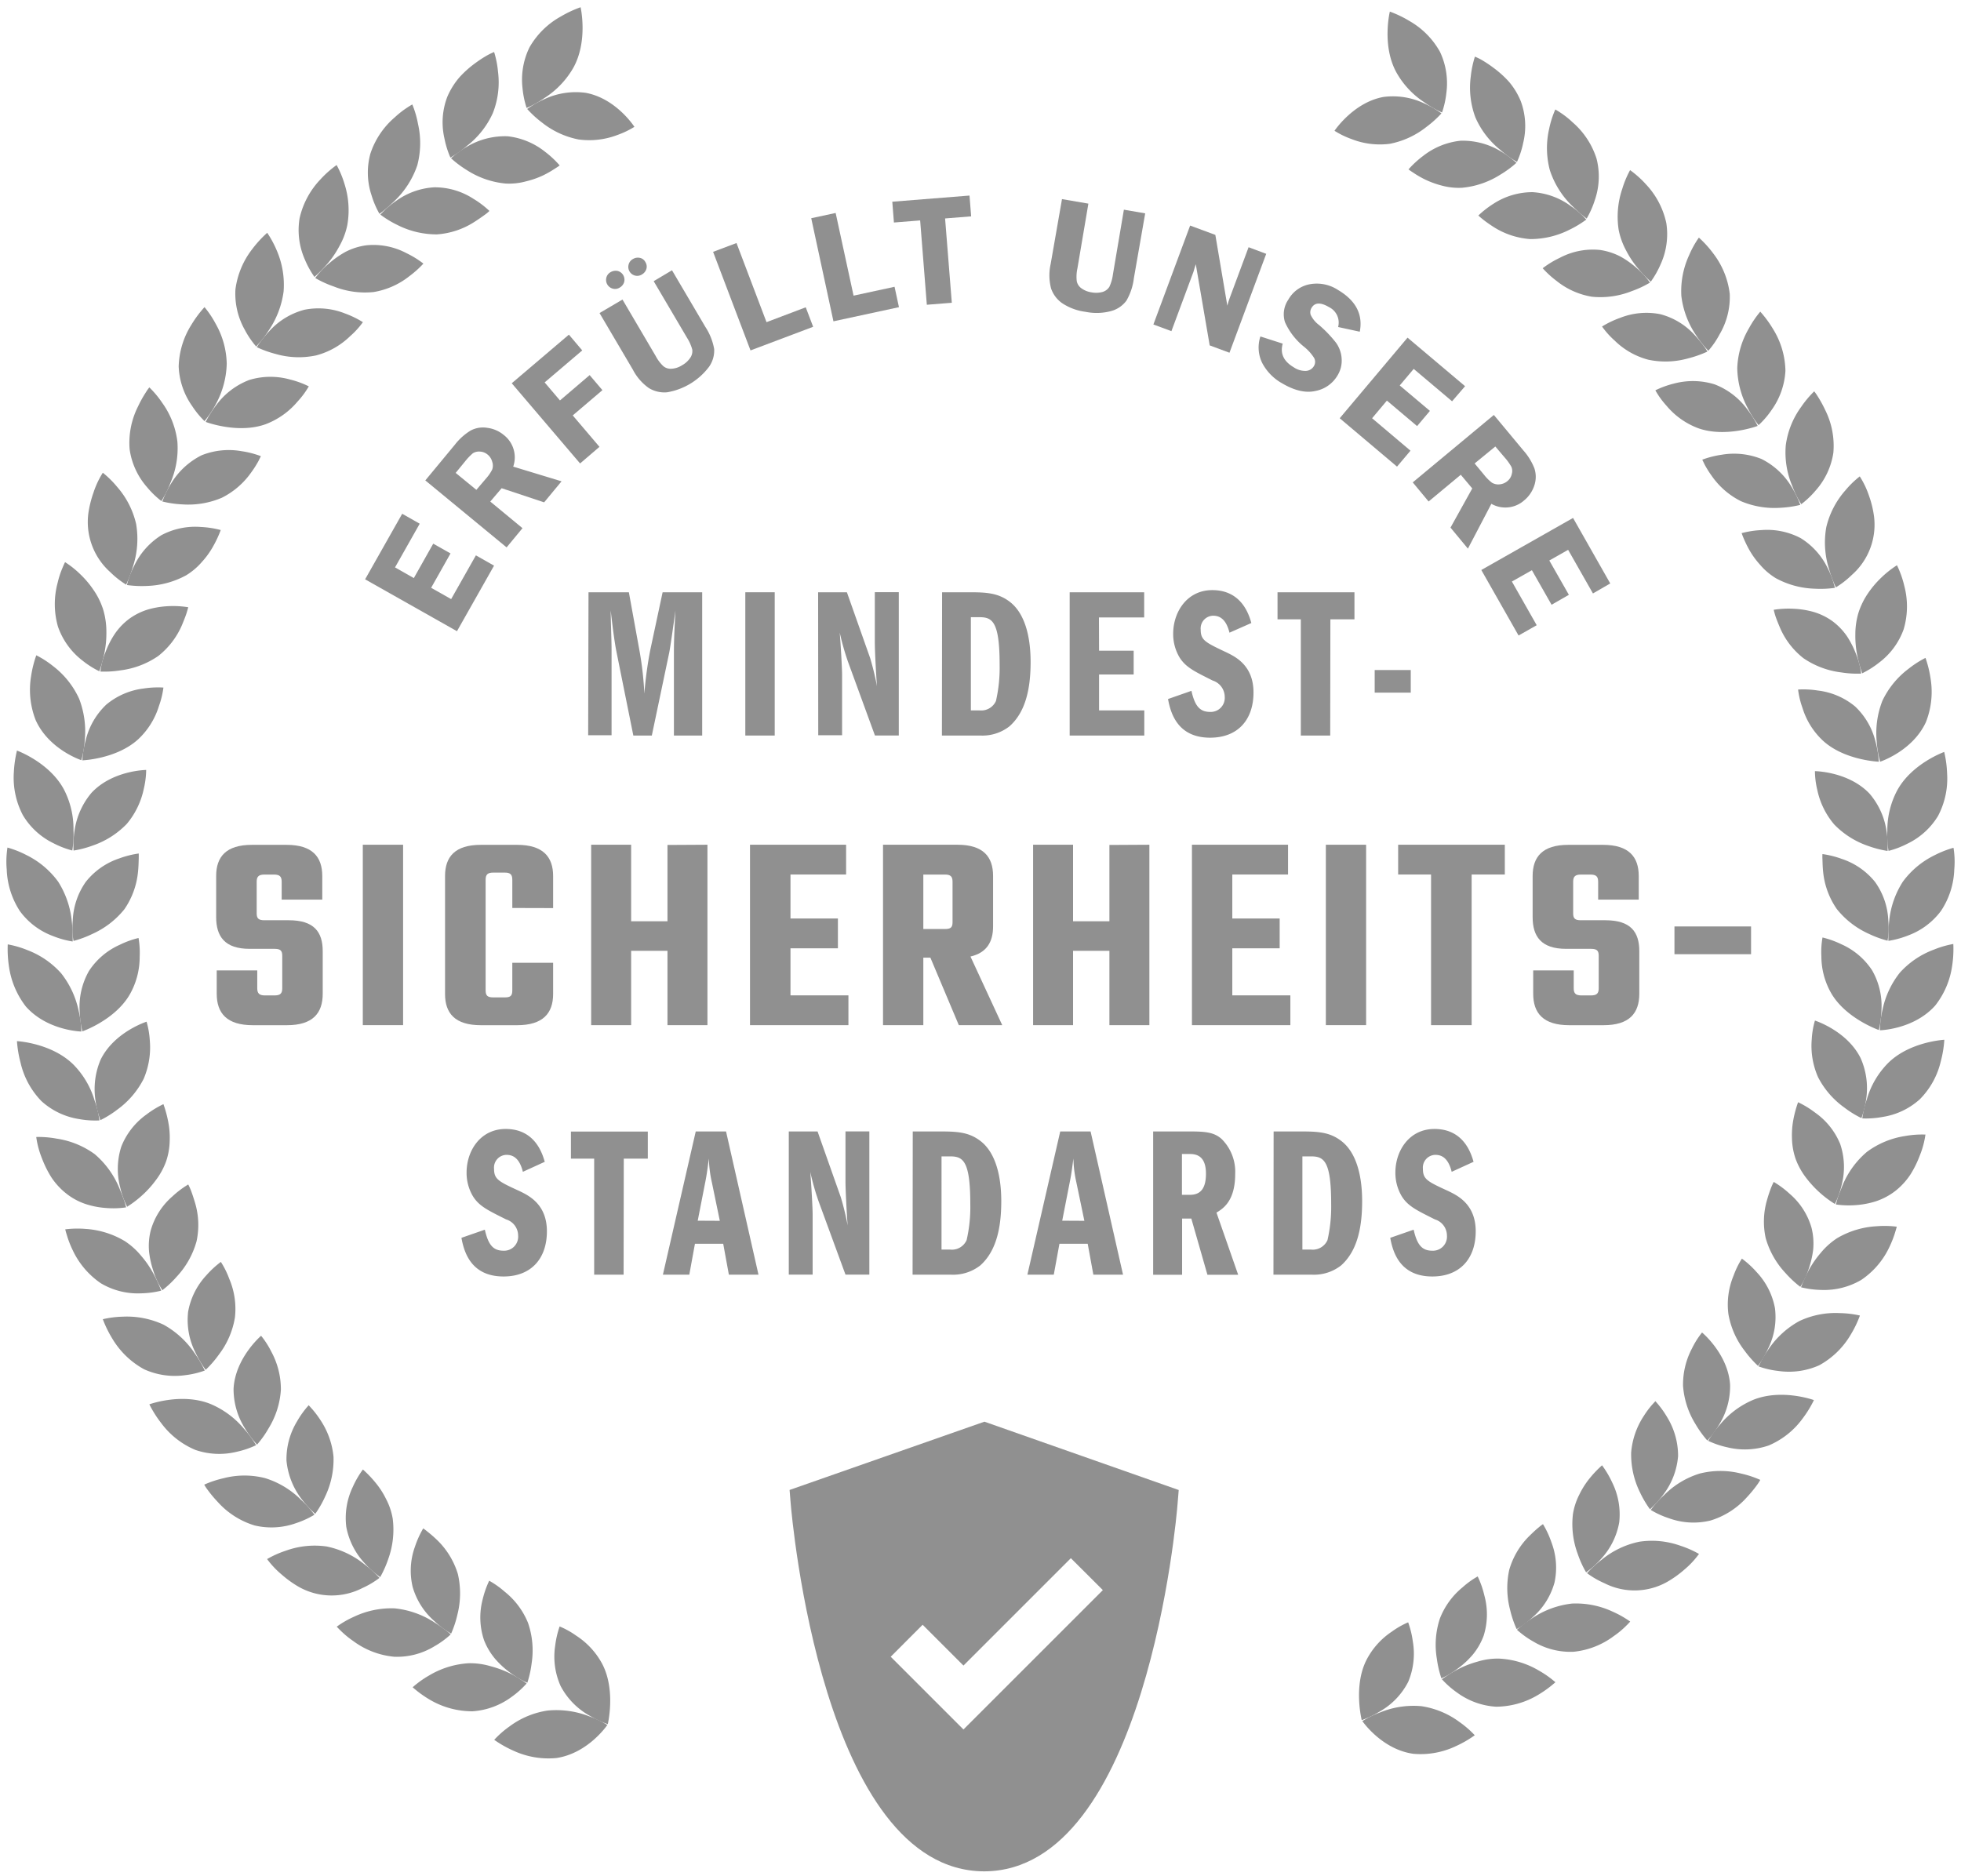 <svg xmlns="http://www.w3.org/2000/svg" id="Layer_1" data-name="Layer 1" viewBox="0 0 346.91 331.96"><defs><style>.cls-1{fill:#909090}</style></defs><path d="M49.93,169.09c0-.91-.35-1.21-1.35-1.21H44.16c-4.42,0-5.92-2.21-5.92-5.62V155c0-3.41,1.75-5.52,6.32-5.52h6.12c4.57,0,6.33,2.11,6.33,5.52v4.17H49.83V156c0-.91-.35-1.26-1.35-1.26H46.77c-1,0-1.36.35-1.36,1.26v5.62c0,.9.36,1.2,1.36,1.2h4.32c4.46,0,6,2.06,6,5.47v7.53c0,3.46-1.76,5.57-6.33,5.57H44.71c-4.57,0-6.37-2.11-6.37-5.57v-4.12h7.17v3.17c0,.9.36,1.25,1.36,1.25h1.71c1,0,1.35-.35,1.35-1.25Z" class="cls-1"/><path d="M71.31,149.46v31.92H64.18V149.46Z" class="cls-1"/><path d="M90.63,160.65v-5c0-.91-.35-1.26-1.31-1.26H87.26c-1,0-1.35.35-1.35,1.26v19.57c0,.95.35,1.25,1.35,1.25h2.06c1,0,1.31-.3,1.31-1.25v-4.87h7.22v5.52c0,3.41-1.8,5.52-6.37,5.52H85.06c-4.57,0-6.33-2.11-6.33-5.52V155c0-3.41,1.76-5.52,6.33-5.52h6.42c4.57,0,6.37,2.11,6.37,5.52v5.67Z" class="cls-1"/><path d="M125.15,149.46v31.92h-7.07V168.23h-6.43v13.15h-7.07V149.46h7.07V163h6.43v-13.5Z" class="cls-1"/><path d="M150.09,176.11v5.27H132.68V149.46h17v5.27h-9.84v7.78h8.39v5.27h-8.39v8.33Z" class="cls-1"/><path d="M164.59,169.44h-1.25v11.94h-7.13V149.46h13.15c4.57,0,6.32,2.11,6.32,5.52v8.94c0,2.76-1.15,4.66-4,5.32l5.62,12.14h-7.68Zm-1.25-5.07h3.86c1,0,1.31-.3,1.31-1.21V156c0-.91-.35-1.26-1.31-1.26h-3.86Z" class="cls-1"/><path d="M203.33,149.46v31.92h-7.07V168.23h-6.43v13.15h-7.07V149.46h7.07V163h6.43v-13.5Z" class="cls-1"/><path d="M228.27,176.11v5.27H210.86V149.46h17v5.27H218v7.78h8.38v5.27H218v8.33Z" class="cls-1"/><path d="M241.67,149.46v31.92h-7.12V149.46Z" class="cls-1"/><path d="M266.21,154.73h-5.87v26.65h-7.18V154.73h-5.82v-5.27h18.87Z" class="cls-1"/><path d="M282.82,169.09c0-.91-.35-1.21-1.36-1.21h-4.41c-4.42,0-5.92-2.21-5.92-5.62V155c0-3.41,1.75-5.52,6.32-5.52h6.12c4.57,0,6.33,2.11,6.33,5.52v4.17h-7.18V156c0-.91-.35-1.26-1.36-1.26h-1.7c-1,0-1.36.35-1.36,1.26v5.62c0,.9.35,1.2,1.36,1.2H284c4.47,0,6,2.06,6,5.47v7.53c0,3.46-1.76,5.57-6.33,5.57H277.6c-4.57,0-6.37-2.11-6.37-5.57v-4.12h7.17v3.17c0,.9.35,1.25,1.36,1.25h1.7c1,0,1.36-.35,1.36-1.25Z" class="cls-1"/><path d="M296.22,163.92h13.55v4.91H296.22Z" class="cls-1"/><path d="M249.12,297.57a12.67,12.67,0,0,1-5,5.23,17.68,17.68,0,0,1-3.22,1.55s-1.5-5.91.78-10.54a13.36,13.36,0,0,1,4.55-5.13,14.84,14.84,0,0,1,2.88-1.64,16.48,16.48,0,0,1,.83,3.42A12.86,12.86,0,0,1,249.12,297.57Z" class="cls-1"/><path d="M251.47,301.88a15.51,15.51,0,0,0-7.24,1.07,16.81,16.81,0,0,0-3.22,1.57s3.42,5,9,5.78a14.53,14.53,0,0,0,7.56-1.36,19.38,19.38,0,0,0,3.32-1.92,17.34,17.34,0,0,0-2.7-2.34A15,15,0,0,0,251.47,301.88Z" class="cls-1"/><path d="M262.47,289.4a11.62,11.62,0,0,1-1.92,3.35,15.49,15.49,0,0,1-2.5,2.35,19.09,19.09,0,0,1-2.14,1.41c-.57.29-.92.44-.92.44a18.36,18.36,0,0,1-.8-3.44,14.78,14.78,0,0,1,.53-7.13,13.35,13.35,0,0,1,4-5.52,15.26,15.26,0,0,1,2.69-1.94,16.38,16.38,0,0,1,1.17,3.33A12.67,12.67,0,0,1,262.47,289.4Z" class="cls-1"/><path d="M265.23,293.46a12.1,12.1,0,0,0-3.86.54,17.39,17.39,0,0,0-3.24,1.24,19.42,19.42,0,0,0-2.21,1.3c-.53.34-.84.57-.84.57a16,16,0,0,0,2.68,2.36,13,13,0,0,0,6.89,2.5,14.62,14.62,0,0,0,7.41-2.07,20.21,20.21,0,0,0,3.1-2.26,17.69,17.69,0,0,0-2.92-2.06A15.26,15.26,0,0,0,265.23,293.46Z" class="cls-1"/><path d="M275,280a12.59,12.59,0,0,1-3.83,6.11,13.56,13.56,0,0,1-2,1.6c-.54.35-.87.53-.87.53a18.24,18.24,0,0,1-1.14-3.35,15.14,15.14,0,0,1-.17-7.13,13.77,13.77,0,0,1,3.47-5.91c.68-.67,1.29-1.24,1.75-1.61a7.64,7.64,0,0,1,.75-.57,16.36,16.36,0,0,1,1.49,3.2A12.52,12.52,0,0,1,275,280Z" class="cls-1"/><path d="M278.1,283.72a15.79,15.79,0,0,0-6.88,2.48c-.87.57-1.58,1.11-2.09,1.5s-.77.66-.77.66a16,16,0,0,0,2.89,2.08,12.75,12.75,0,0,0,7.11,1.81,14.19,14.19,0,0,0,7.16-2.8,15.56,15.56,0,0,0,2.11-1.75c.49-.48.76-.79.76-.79a17.78,17.78,0,0,0-3.1-1.76A15.36,15.36,0,0,0,278.1,283.72Z" class="cls-1"/><path d="M286.45,269.34a12.78,12.78,0,0,1-3.21,6.47,15.8,15.8,0,0,1-2.65,2.39,17.68,17.68,0,0,1-1.47-3.23,15.13,15.13,0,0,1-.86-7.08,11.56,11.56,0,0,1,1.15-3.49,14.71,14.71,0,0,1,1.72-2.73,19.66,19.66,0,0,1,2.28-2.41,17.38,17.38,0,0,1,1.8,3.05A12.75,12.75,0,0,1,286.45,269.34Z" class="cls-1"/><path d="M290,272.78a15.39,15.39,0,0,0-6.61,3.15,19.82,19.82,0,0,0-2.64,2.41,15.74,15.74,0,0,0,3.08,1.78,11.76,11.76,0,0,0,11.11-.24,18.82,18.82,0,0,0,3-2.14,15.54,15.54,0,0,0,2.62-2.8,17.49,17.49,0,0,0-3.26-1.44A15,15,0,0,0,290,272.78Z" class="cls-1"/><path d="M296.86,257.64a13,13,0,0,1-2.57,6.75,17.79,17.79,0,0,1-2.4,2.65A18.54,18.54,0,0,1,290.1,264a15.18,15.18,0,0,1-1.54-7,13.79,13.79,0,0,1,2.24-6.48,15.84,15.84,0,0,1,1.41-1.91l.63-.7a16.84,16.84,0,0,1,2.09,2.84A13.09,13.09,0,0,1,296.86,257.64Z" class="cls-1"/><path d="M300.68,260.72a15.16,15.16,0,0,0-6.26,3.78,17.17,17.17,0,0,0-2.39,2.66,15.53,15.53,0,0,0,3.23,1.47,12.7,12.7,0,0,0,7.33.4,14.13,14.13,0,0,0,6.47-4.15,22.18,22.18,0,0,0,1.75-2.12,7.84,7.84,0,0,0,.59-.92,17.78,17.78,0,0,0-3.39-1.12A14.86,14.86,0,0,0,300.68,260.72Z" class="cls-1"/><path d="M306.06,245a12.86,12.86,0,0,1-1.9,7,17.25,17.25,0,0,1-2.12,2.88,18.52,18.52,0,0,1-2.08-2.88,14.91,14.91,0,0,1-2.22-6.77,13.67,13.67,0,0,1,1.59-6.67,14.89,14.89,0,0,1,1.77-2.8S305.71,239.58,306.06,245Z" class="cls-1"/><path d="M310.17,247.67a15.38,15.38,0,0,0-5.88,4.37,17.6,17.6,0,0,0-2.1,2.89,15.58,15.58,0,0,0,3.36,1.14,13,13,0,0,0,7.34-.32,14.32,14.32,0,0,0,6-4.77,19.34,19.34,0,0,0,2-3.26S315.21,245.65,310.17,247.67Z" class="cls-1"/><path d="M314,231.47a12.5,12.5,0,0,1-1.2,7.11,19.34,19.34,0,0,1-1.22,2.25,7.55,7.55,0,0,1-.59.83,19.26,19.26,0,0,1-2.35-2.66,14.68,14.68,0,0,1-2.88-6.52,13.34,13.34,0,0,1,.92-6.79,15.09,15.09,0,0,1,1.47-3,16.66,16.66,0,0,1,2.6,2.38A12.67,12.67,0,0,1,314,231.47Z" class="cls-1"/><path d="M318.31,233.74a15.62,15.62,0,0,0-5.41,4.92,20.09,20.09,0,0,0-1.35,2.19l-.45.91a15.22,15.22,0,0,0,3.46.8,13.1,13.1,0,0,0,7.27-1,14.55,14.55,0,0,0,5.53-5.35,19.26,19.26,0,0,0,1.67-3.45,17.31,17.31,0,0,0-3.55-.43A15,15,0,0,0,318.31,233.74Z" class="cls-1"/><path d="M320.47,217.24a11.54,11.54,0,0,1,.29,3.85,16.5,16.5,0,0,1-.77,3.35,13.57,13.57,0,0,1-1.51,3.24,18.29,18.29,0,0,1-2.59-2.41,15,15,0,0,1-3.53-6.21,13.63,13.63,0,0,1,.26-6.83,22.16,22.16,0,0,1,.76-2.25c.23-.55.4-.86.4-.86a16.63,16.63,0,0,1,2.83,2.11A12.42,12.42,0,0,1,320.47,217.24Z" class="cls-1"/><path d="M325,219.07a12.79,12.79,0,0,0-2.9,2.6,17.8,17.8,0,0,0-2,2.84,23.85,23.85,0,0,0-1.49,3.25,16.15,16.15,0,0,0,3.54.47,13,13,0,0,0,7.11-1.77,14.35,14.35,0,0,0,5-5.86,18.63,18.63,0,0,0,1-2.56c.2-.65.29-1,.29-1a17.55,17.55,0,0,0-3.56-.08A15.45,15.45,0,0,0,325,219.07Z" class="cls-1"/><path d="M325.55,202.44a12.72,12.72,0,0,1,.25,7.22,15,15,0,0,1-.78,2.44c-.24.58-.42.92-.42.92a19,19,0,0,1-5.1-4.64,12.59,12.59,0,0,1-1.84-3.32,11.89,11.89,0,0,1-.65-3.62,14.68,14.68,0,0,1,.22-3.21,19.86,19.86,0,0,1,.86-3.21,16.62,16.62,0,0,1,3,1.83A12.58,12.58,0,0,1,325.55,202.44Z" class="cls-1"/><path d="M330.27,203.8a15.5,15.5,0,0,0-4.31,5.91c-.39,1-.73,1.79-.91,2.4s-.27,1-.27,1a16.1,16.1,0,0,0,3.56.11,15.35,15.35,0,0,0,3.41-.64,11.66,11.66,0,0,0,3.5-1.83,12.3,12.3,0,0,0,2.75-3,18.22,18.22,0,0,0,1.62-3.3,15.41,15.41,0,0,0,1-3.71A17.3,17.3,0,0,0,337,201,15.2,15.2,0,0,0,330.27,203.8Z" class="cls-1"/><path d="M329.15,187.21a13.06,13.06,0,0,1,1,7.15,17.66,17.66,0,0,1-.85,3.47,17.58,17.58,0,0,1-3-1.85,15.1,15.1,0,0,1-4.67-5.38,13.73,13.73,0,0,1-1.12-6.76,14.55,14.55,0,0,1,.56-3.27S326.74,182.37,329.15,187.21Z" class="cls-1"/><path d="M334,188.1a15.06,15.06,0,0,0-3.72,6.3,17.66,17.66,0,0,0-.83,3.48,15.84,15.84,0,0,0,3.54-.25,12.72,12.72,0,0,0,6.64-3.14,14.06,14.06,0,0,0,3.71-6.73,19.51,19.51,0,0,0,.62-3.79S337.84,184.28,334,188.1Z" class="cls-1"/><path d="M331.19,171.69a12.62,12.62,0,0,1,1.65,7,17.1,17.1,0,0,1-.47,3.55s-5.76-2-8.38-6.44a13.17,13.17,0,0,1-1.78-6.62,14.55,14.55,0,0,1,.2-3.31,16.55,16.55,0,0,1,3.32,1.19A12.6,12.6,0,0,1,331.19,171.69Z" class="cls-1"/><path d="M336.09,172.1a15.63,15.63,0,0,0-3.08,6.64,17.21,17.21,0,0,0-.45,3.55s6-.13,9.79-4.38a14.66,14.66,0,0,0,3-7.07,19.4,19.4,0,0,0,.2-3.82,16.9,16.9,0,0,0-3.44,1A15.18,15.18,0,0,0,336.09,172.1Z" class="cls-1"/><path d="M331.71,156.05a12.58,12.58,0,0,1,2.34,6.83,13.26,13.26,0,0,1,0,2.56c-.06.63-.13,1-.13,1a18.73,18.73,0,0,1-3.32-1.22,15.24,15.24,0,0,1-5.65-4.37,13.89,13.89,0,0,1-2.41-6.42c-.11-.95-.12-1.78-.14-2.37a8.26,8.26,0,0,1,0-.95,17,17,0,0,1,3.43.86A12.64,12.64,0,0,1,331.71,156.05Z" class="cls-1"/><path d="M336.62,156a15.73,15.73,0,0,0-2.41,6.91c-.11,1-.12,1.92-.14,2.56s0,1,0,1a16.26,16.26,0,0,0,3.44-.94,12.73,12.73,0,0,0,5.87-4.38,14.06,14.06,0,0,0,2.34-7.32,15.16,15.16,0,0,0,0-2.74c-.06-.68-.14-1.09-.14-1.09a17.8,17.8,0,0,0-3.31,1.3A15.27,15.27,0,0,0,336.62,156Z" class="cls-1"/><path d="M330.73,140.42a13.07,13.07,0,0,1,3,6.57,17.31,17.31,0,0,1,.19,3.57,18.62,18.62,0,0,1-3.44-.89,15.16,15.16,0,0,1-6-3.8,13.82,13.82,0,0,1-3-6.14,14.57,14.57,0,0,1-.41-3.29S327,136.49,330.73,140.42Z" class="cls-1"/><path d="M335.61,139.87a15,15,0,0,0-1.73,7.11,17.26,17.26,0,0,0,.21,3.57,15.87,15.87,0,0,0,3.31-1.26,12.82,12.82,0,0,0,5.45-4.93,14.13,14.13,0,0,0,1.6-7.52,19.38,19.38,0,0,0-.51-3.8S338.19,135.1,335.61,139.87Z" class="cls-1"/><path d="M328.18,125a12.64,12.64,0,0,1,3.61,6.24,17.62,17.62,0,0,1,.58,3.53s-6.09-.23-9.89-3.73a13.21,13.21,0,0,1-3.62-5.81,14.81,14.81,0,0,1-.77-3.23,16.36,16.36,0,0,1,3.52.18A12.59,12.59,0,0,1,328.18,125Z" class="cls-1"/><path d="M333,124a15.7,15.7,0,0,0-1,7.24,17.51,17.51,0,0,0,.6,3.53s5.74-1.87,8.1-7a14.58,14.58,0,0,0,.84-7.64,19.94,19.94,0,0,0-.91-3.73,17.57,17.57,0,0,0-3,1.93A15.25,15.25,0,0,0,333,124Z" class="cls-1"/><path d="M324.12,109.87a11.15,11.15,0,0,1,2.67,2.78,16.39,16.39,0,0,1,1.55,3.07,13.74,13.74,0,0,1,.91,3.46,17.94,17.94,0,0,1-3.53-.21,15.05,15.05,0,0,1-6.69-2.52,13.7,13.7,0,0,1-4.16-5.43c-.37-.88-.68-1.65-.85-2.22s-.24-.91-.24-.91a16.61,16.61,0,0,1,3.53-.18,15.47,15.47,0,0,1,3.37.52A11,11,0,0,1,324.12,109.87Z" class="cls-1"/><path d="M328.79,108.36a13.18,13.18,0,0,0-.57,3.86,17.46,17.46,0,0,0,.28,3.45,24.78,24.78,0,0,0,.93,3.46,16.43,16.43,0,0,0,3-1.9,12.75,12.75,0,0,0,4.34-5.9,14.22,14.22,0,0,0,.1-7.7,17,17,0,0,0-.84-2.62c-.26-.63-.45-1-.45-1a17.58,17.58,0,0,0-2.79,2.21,17,17,0,0,0-2.24,2.62A13.32,13.32,0,0,0,328.79,108.36Z" class="cls-1"/><path d="M318.58,95.23a12.84,12.84,0,0,1,4.8,5.4,14.91,14.91,0,0,1,.95,2.38c.19.6.27,1,.27,1a18.27,18.27,0,0,1-3.54.15,15.33,15.33,0,0,1-6.89-1.85,11.51,11.51,0,0,1-2.8-2.38,14.78,14.78,0,0,1-1.89-2.6,20.28,20.28,0,0,1-1.38-3,16.72,16.72,0,0,1,3.5-.54A12.7,12.7,0,0,1,318.58,95.23Z" class="cls-1"/><path d="M323.08,93.27a15.54,15.54,0,0,0,.45,7.3,25.11,25.11,0,0,0,.83,2.42c.24.59.42.93.42.93a16.05,16.05,0,0,0,2.8-2.18,11.84,11.84,0,0,0,3.94-10.4,17.88,17.88,0,0,0-.87-3.58A15.46,15.46,0,0,0,329,84.29a16.74,16.74,0,0,0-2.55,2.48A15.1,15.1,0,0,0,323.08,93.27Z" class="cls-1"/><path d="M311.62,81.21a13,13,0,0,1,5.3,4.9,17.38,17.38,0,0,1,1.56,3.22,18.57,18.57,0,0,1-3.51.51,15.2,15.2,0,0,1-7-1.17,13.78,13.78,0,0,1-5.17-4.49,17.45,17.45,0,0,1-1.25-2l-.41-.85a16.58,16.58,0,0,1,3.42-.87A13,13,0,0,1,311.62,81.21Z" class="cls-1"/><path d="M315.91,78.81A15.15,15.15,0,0,0,317.07,86a17.25,17.25,0,0,0,1.58,3.21,16.17,16.17,0,0,0,2.57-2.45,12.91,12.91,0,0,0,3.11-6.66,14.14,14.14,0,0,0-1.44-7.55,21.61,21.61,0,0,0-1.32-2.41,8.37,8.37,0,0,0-.63-.9A18.36,18.36,0,0,0,318.63,72,14.81,14.81,0,0,0,315.91,78.81Z" class="cls-1"/><path d="M303.31,68a12.83,12.83,0,0,1,5.74,4.36,17.51,17.51,0,0,1,1.89,3s-5.69,2.14-10.56.39a13.51,13.51,0,0,1-5.6-4,14.85,14.85,0,0,1-1.94-2.69,16.45,16.45,0,0,1,3.31-1.2A13,13,0,0,1,303.31,68Z" class="cls-1"/><path d="M307.33,65.14a15.47,15.47,0,0,0,1.86,7.08,17.47,17.47,0,0,0,1.91,3,15.53,15.53,0,0,0,2.31-2.69,13.1,13.1,0,0,0,2.44-6.93,14.49,14.49,0,0,0-2.18-7.37,20.16,20.16,0,0,0-2.27-3.09,17.94,17.94,0,0,0-2,2.94A14.92,14.92,0,0,0,307.33,65.14Z" class="cls-1"/><path d="M293.71,55.59a12.48,12.48,0,0,1,6.15,3.76,21.53,21.53,0,0,1,1.64,2,6.41,6.41,0,0,1,.54.86,19.3,19.3,0,0,1-3.34,1.18,14.72,14.72,0,0,1-7.13.25,13.35,13.35,0,0,1-5.95-3.4,14.53,14.53,0,0,1-2.21-2.47,16.53,16.53,0,0,1,3.17-1.52A12.65,12.65,0,0,1,293.71,55.59Z" class="cls-1"/><path d="M297.44,52.39A15.71,15.71,0,0,0,300,59.25a20.42,20.42,0,0,0,1.53,2.06l.67.76a14.93,14.93,0,0,0,2-2.91A13,13,0,0,0,306,52a14.52,14.52,0,0,0-2.89-7.12,19.14,19.14,0,0,0-2.57-2.84,16.94,16.94,0,0,0-1.73,3.12A15.14,15.14,0,0,0,297.44,52.39Z" class="cls-1"/><path d="M283,44.22a11.35,11.35,0,0,1,3.68,1.18,15.9,15.9,0,0,1,2.82,2A13.74,13.74,0,0,1,291.89,50a17.88,17.88,0,0,1-3.2,1.5,15,15,0,0,1-7.08,1,13.49,13.49,0,0,1-6.25-2.8,17,17,0,0,1-2.45-2.24,16.44,16.44,0,0,1,3-1.83A12.51,12.51,0,0,1,283,44.22Z" class="cls-1"/><path d="M286.35,40.67a12.91,12.91,0,0,0,1.33,3.67,16.53,16.53,0,0,0,1.89,2.9,23.49,23.49,0,0,0,2.46,2.6,16.28,16.28,0,0,0,1.75-3.1,12.83,12.83,0,0,0,1-7.26,14.36,14.36,0,0,0-3.56-6.82,17.8,17.8,0,0,0-2.85-2.56A17.09,17.09,0,0,0,287,33.37,15.33,15.33,0,0,0,286.35,40.67Z" class="cls-1"/><path d="M271.13,34a12.67,12.67,0,0,1,6.78,2.48,14,14,0,0,1,2,1.63c.46.45.71.74.71.74a18.26,18.26,0,0,1-3,1.81,15.25,15.25,0,0,1-6.94,1.64,13.9,13.9,0,0,1-6.5-2.17c-.8-.52-1.47-1-1.93-1.38a8.9,8.9,0,0,1-.72-.62A17.27,17.27,0,0,1,264.28,36,12.65,12.65,0,0,1,271.13,34Z" class="cls-1"/><path d="M274.17,30.09A15.52,15.52,0,0,0,278,36.31c.74.73,1.39,1.33,1.89,1.74s.8.62.8.62a16.38,16.38,0,0,0,1.44-3.26,12.77,12.77,0,0,0,.31-7.33,14.14,14.14,0,0,0-4.23-6.43,15.51,15.51,0,0,0-2.15-1.71c-.56-.38-.92-.57-.92-.57a16.9,16.9,0,0,0-1.08,3.39A15.19,15.19,0,0,0,274.17,30.09Z" class="cls-1"/><path d="M258.37,24.9a13,13,0,0,1,7,1.8,17.29,17.29,0,0,1,2.89,2.11,18.27,18.27,0,0,1-2.86,2.1,15.22,15.22,0,0,1-6.74,2.31,11.41,11.41,0,0,1-3.66-.4,16,16,0,0,1-3-1.11,17.57,17.57,0,0,1-2.05-1.2c-.5-.32-.78-.54-.78-.54a17.31,17.31,0,0,1,2.61-2.4A12.9,12.9,0,0,1,258.37,24.9Z" class="cls-1"/><path d="M261,20.76a15.09,15.09,0,0,0,4.46,5.8,17.4,17.4,0,0,0,2.9,2.09,15.65,15.65,0,0,0,1.1-3.37,12.64,12.64,0,0,0-.41-7.33,12.74,12.74,0,0,0-2.12-3.5A18.09,18.09,0,0,0,264.21,12a21.38,21.38,0,0,0-2.29-1.51c-.61-.31-1-.47-1-.47a17.54,17.54,0,0,0-.73,3.48A15,15,0,0,0,261,20.76Z" class="cls-1"/><path d="M244.77,17.15a12.9,12.9,0,0,1,7.13,1.12A17.49,17.49,0,0,1,255,20.06a18.63,18.63,0,0,1-2.64,2.38,15,15,0,0,1-6.48,3,13.7,13.7,0,0,1-6.8-.84,15.06,15.06,0,0,1-3-1.46S239.44,18.09,244.77,17.15Z" class="cls-1"/><path d="M247,12.76a15.13,15.13,0,0,0,5,5.36,17.44,17.44,0,0,0,3.1,1.78,15.65,15.65,0,0,0,.77-3.47,13,13,0,0,0-1.13-7.26,14.25,14.25,0,0,0-5.41-5.46,19.84,19.84,0,0,0-3.46-1.66S244.42,8,247,12.76Z" class="cls-1"/><path d="M99.18,298.32a12.87,12.87,0,0,0,5.07,5.21,18,18,0,0,0,3.27,1.53s1.43-5.93-.93-10.56a13.54,13.54,0,0,0-4.66-5.1A14.65,14.65,0,0,0,99,287.77a16.85,16.85,0,0,0-.79,3.43A12.75,12.75,0,0,0,99.18,298.32Z" class="cls-1"/><path d="M96.87,302.65a16,16,0,0,1,7.31,1,17.3,17.3,0,0,1,3.26,1.55s-3.37,5-9,5.85a14.75,14.75,0,0,1-7.64-1.31,19.87,19.87,0,0,1-3.37-1.91,17,17,0,0,1,2.69-2.36A15,15,0,0,1,96.87,302.65Z" class="cls-1"/><path d="M85.63,290.2a11.75,11.75,0,0,0,2,3.35,16.12,16.12,0,0,0,2.55,2.35,19.23,19.23,0,0,0,2.18,1.4c.57.29.93.43.93.43a18.54,18.54,0,0,0,.76-3.45,14.93,14.93,0,0,0-.64-7.14,13.59,13.59,0,0,0-4.13-5.52,15.69,15.69,0,0,0-2.74-1.94A17,17,0,0,0,85.38,283,12.55,12.55,0,0,0,85.63,290.2Z" class="cls-1"/><path d="M82.9,294.28a12.69,12.69,0,0,1,3.9.53A18.78,18.78,0,0,1,90.07,296a19.48,19.48,0,0,1,2.24,1.29,8.45,8.45,0,0,1,.85.57,15.87,15.87,0,0,1-2.66,2.38,13.08,13.08,0,0,1-6.9,2.54,14.77,14.77,0,0,1-7.48-2A19.56,19.56,0,0,1,73,298.53a17.46,17.46,0,0,1,2.9-2.08A15.43,15.43,0,0,1,82.9,294.28Z" class="cls-1"/><path d="M73,280.78a12.7,12.7,0,0,0,3.93,6.12,13.56,13.56,0,0,0,2,1.6c.54.35.88.53.88.53a18.13,18.13,0,0,0,1.11-3.37A15.22,15.22,0,0,0,81,278.5a14,14,0,0,0-3.56-5.91A23,23,0,0,0,75.63,271c-.46-.38-.76-.58-.76-.58a16.91,16.91,0,0,0-1.46,3.23A12.45,12.45,0,0,0,73,280.78Z" class="cls-1"/><path d="M69.83,284.57a15.84,15.84,0,0,1,7,2.47c.88.56,1.6,1.1,2.12,1.48s.78.66.78.66a15.65,15.65,0,0,1-2.88,2.1,12.66,12.66,0,0,1-7.12,1.85,14.38,14.38,0,0,1-7.24-2.78,16.27,16.27,0,0,1-2.15-1.76c-.49-.47-.77-.78-.77-.78a17,17,0,0,1,3.1-1.78A15.42,15.42,0,0,1,69.83,284.57Z" class="cls-1"/><path d="M61.26,270.15a12.93,12.93,0,0,0,3.3,6.49,16,16,0,0,0,2.7,2.4,18.85,18.85,0,0,0,1.44-3.25,15.3,15.3,0,0,0,.77-7.11,11.64,11.64,0,0,0-1.2-3.51,14.43,14.43,0,0,0-1.75-2.73A20.32,20.32,0,0,0,64.2,260a16.57,16.57,0,0,0-1.78,3.06A12.76,12.76,0,0,0,61.26,270.15Z" class="cls-1"/><path d="M57.78,273.62a15.63,15.63,0,0,1,6.67,3.14,19.24,19.24,0,0,1,2.68,2.42A15.74,15.74,0,0,1,64.06,281a11.87,11.87,0,0,1-11.16-.21,18.72,18.72,0,0,1-3-2.14,16,16,0,0,1-2.65-2.8,17.14,17.14,0,0,1,3.25-1.46A15,15,0,0,1,57.78,273.62Z" class="cls-1"/><path d="M50.68,258.42a13.23,13.23,0,0,0,2.65,6.78,17.87,17.87,0,0,0,2.44,2.65,18.4,18.4,0,0,0,1.76-3.09,15.17,15.17,0,0,0,1.47-7,14.12,14.12,0,0,0-2.31-6.5,17.23,17.23,0,0,0-1.44-1.92l-.64-.71a16.27,16.27,0,0,0-2.07,2.87A12.88,12.88,0,0,0,50.68,258.42Z" class="cls-1"/><path d="M46.87,261.52a15.39,15.39,0,0,1,6.33,3.79A17.94,17.94,0,0,1,55.63,268a15.9,15.9,0,0,1-3.22,1.48,12.9,12.9,0,0,1-7.37.42,14.34,14.34,0,0,1-6.53-4.17,21.89,21.89,0,0,1-1.78-2.13,7.33,7.33,0,0,1-.6-.92,18.18,18.18,0,0,1,3.39-1.13A14.81,14.81,0,0,1,46.87,261.52Z" class="cls-1"/><path d="M41.32,245.7a13,13,0,0,0,2,7,17.85,17.85,0,0,0,2.15,2.9,17.85,17.85,0,0,0,2.06-2.91,14.77,14.77,0,0,0,2.16-6.81A13.94,13.94,0,0,0,48,239.16a15.12,15.12,0,0,0-1.81-2.82S41.61,240.26,41.32,245.7Z" class="cls-1"/><path d="M37.22,248.4a15.66,15.66,0,0,1,5.94,4.39,18.14,18.14,0,0,1,2.14,2.91,15.9,15.9,0,0,1-3.36,1.15,13,13,0,0,1-7.37-.31,14.49,14.49,0,0,1-6.09-4.8,20.09,20.09,0,0,1-2.06-3.27S32.15,246.37,37.22,248.4Z" class="cls-1"/><path d="M33.28,232.09a12.78,12.78,0,0,0,1.27,7.17,19.13,19.13,0,0,0,1.25,2.26,8.57,8.57,0,0,0,.59.84,18.53,18.53,0,0,0,2.33-2.69,14.74,14.74,0,0,0,2.84-6.57,13.57,13.57,0,0,0-1-6.83,15.21,15.21,0,0,0-1.49-3,17.12,17.12,0,0,0-2.59,2.4A12.72,12.72,0,0,0,33.28,232.09Z" class="cls-1"/><path d="M28.94,234.38a15.88,15.88,0,0,1,5.46,5,19.21,19.21,0,0,1,1.37,2.2l.46.91a15.17,15.17,0,0,1-3.46.82,13.12,13.12,0,0,1-7.29-1.05,14.8,14.8,0,0,1-5.59-5.38,20.16,20.16,0,0,1-1.7-3.47,17.2,17.2,0,0,1,3.55-.45A15.32,15.32,0,0,1,28.94,234.38Z" class="cls-1"/><path d="M26.65,217.76a11.18,11.18,0,0,0-.26,3.88,16.78,16.78,0,0,0,.79,3.38,14,14,0,0,0,1.54,3.26,18.48,18.48,0,0,0,2.57-2.43,15,15,0,0,0,3.49-6.26,13.72,13.72,0,0,0-.31-6.89c-.28-.92-.54-1.72-.77-2.27s-.4-.86-.4-.86a16.57,16.57,0,0,0-2.82,2.13A12.42,12.42,0,0,0,26.65,217.76Z" class="cls-1"/><path d="M22.09,219.6A12.85,12.85,0,0,1,25,222.23a17.24,17.24,0,0,1,2,2.86,23.75,23.75,0,0,1,1.52,3.27,16.15,16.15,0,0,1-3.54.47,12.81,12.81,0,0,1-7.14-1.78,14.56,14.56,0,0,1-5-5.9,16.87,16.87,0,0,1-1-2.58c-.21-.65-.3-1.06-.3-1.06a17.63,17.63,0,0,1,3.57-.08A15.43,15.43,0,0,1,22.09,219.6Z" class="cls-1"/><path d="M21.47,202.84a12.86,12.86,0,0,0-.2,7.27,13.48,13.48,0,0,0,.79,2.46c.25.6.43.94.43.94a18.77,18.77,0,0,0,2.81-2.16,17.74,17.74,0,0,0,2.26-2.53,12.59,12.59,0,0,0,1.83-3.35,12,12,0,0,0,.63-3.64,14.29,14.29,0,0,0-.24-3.24,20.74,20.74,0,0,0-.87-3.23,16.62,16.62,0,0,0-3,1.83A12.75,12.75,0,0,0,21.47,202.84Z" class="cls-1"/><path d="M16.76,204.21a15.81,15.81,0,0,1,4.35,6c.4,1,.73,1.8.92,2.41s.28,1,.28,1a15.38,15.38,0,0,1-3.56.11,14.87,14.87,0,0,1-3.42-.64,11.19,11.19,0,0,1-3.51-1.84,12.27,12.27,0,0,1-2.77-3,18.93,18.93,0,0,1-1.64-3.33,15.93,15.93,0,0,1-1-3.75,17.3,17.3,0,0,1,3.55.28A15.23,15.23,0,0,1,16.76,204.21Z" class="cls-1"/><path d="M17.81,187.47a13.26,13.26,0,0,0-.92,7.22,17,17,0,0,0,.87,3.5,18,18,0,0,0,3-1.87,15.26,15.26,0,0,0,4.65-5.43,14.14,14.14,0,0,0,1.09-6.82,15.25,15.25,0,0,0-.57-3.3S20.21,182.59,17.81,187.47Z" class="cls-1"/><path d="M13,188.37a15.24,15.24,0,0,1,3.74,6.36,17.16,17.16,0,0,1,.85,3.51A15.85,15.85,0,0,1,14,198a12.8,12.8,0,0,1-6.66-3.17A14.38,14.38,0,0,1,3.63,188,20.42,20.42,0,0,1,3,184.21S9.11,184.52,13,188.37Z" class="cls-1"/><path d="M15.73,171.81a12.83,12.83,0,0,0-1.64,7.09,17.87,17.87,0,0,0,.48,3.58s5.76-2,8.37-6.5a13.39,13.39,0,0,0,1.77-6.68,15.54,15.54,0,0,0-.2-3.34,16,16,0,0,0-3.32,1.2A12.65,12.65,0,0,0,15.73,171.81Z" class="cls-1"/><path d="M10.83,172.22a16,16,0,0,1,3.1,6.7,18.09,18.09,0,0,1,.46,3.59s-6-.13-9.81-4.42a15,15,0,0,1-3-7.13,20.49,20.49,0,0,1-.21-3.87,17.2,17.2,0,0,1,3.44,1A15.27,15.27,0,0,1,10.83,172.22Z" class="cls-1"/><path d="M15.2,156a12.7,12.7,0,0,0-2.33,6.9,13.58,13.58,0,0,0,0,2.58,10,10,0,0,0,.14,1,18.44,18.44,0,0,0,3.31-1.23A15.29,15.29,0,0,0,22,160.88a14,14,0,0,0,2.4-6.48c.11-1,.12-1.8.14-2.39s0-1,0-1a16.84,16.84,0,0,0-3.44.87A12.65,12.65,0,0,0,15.2,156Z" class="cls-1"/><path d="M10.29,156a16,16,0,0,1,2.41,7c.11,1,.13,1.94.15,2.58s0,1,0,1a15.82,15.82,0,0,1-3.44-.95,12.72,12.72,0,0,1-5.88-4.41,14.41,14.41,0,0,1-2.34-7.39,15.34,15.34,0,0,1,0-2.77c.06-.69.13-1.1.13-1.1a17.4,17.4,0,0,1,3.32,1.31A15.32,15.32,0,0,1,10.29,156Z" class="cls-1"/><path d="M16.2,140.26a13.27,13.27,0,0,0-3,6.63,17.6,17.6,0,0,0-.19,3.6,18.25,18.25,0,0,0,3.43-.9,15.22,15.22,0,0,0,6-3.83,14.13,14.13,0,0,0,3-6.2,15.33,15.33,0,0,0,.42-3.33S19.93,136.28,16.2,140.26Z" class="cls-1"/><path d="M11.32,139.7A15.16,15.16,0,0,1,13,146.87a17.59,17.59,0,0,1-.21,3.61,16,16,0,0,1-3.32-1.28,12.81,12.81,0,0,1-5.44-5,14.29,14.29,0,0,1-1.58-7.58A20.82,20.82,0,0,1,3,132.8S8.75,134.88,11.32,139.7Z" class="cls-1"/><path d="M18.8,124.67a12.83,12.83,0,0,0-3.64,6.3,17.48,17.48,0,0,0-.59,3.56s6.09-.23,9.91-3.76a13.41,13.41,0,0,0,3.64-5.86,15.25,15.25,0,0,0,.79-3.26,16.7,16.7,0,0,0-3.52.17A12.71,12.71,0,0,0,18.8,124.67Z" class="cls-1"/><path d="M14,123.63a16.1,16.1,0,0,1,1,7.31,18.14,18.14,0,0,1-.61,3.56s-5.74-1.88-8.08-7.09a14.72,14.72,0,0,1-.82-7.71,20.07,20.07,0,0,1,.93-3.76,17,17,0,0,1,3,1.94A15.24,15.24,0,0,1,14,123.63Z" class="cls-1"/><path d="M22.94,109.43a11.17,11.17,0,0,0-2.69,2.81,15.81,15.81,0,0,0-1.57,3.09,13.19,13.19,0,0,0-.92,3.49,18,18,0,0,0,3.53-.21,15.06,15.06,0,0,0,6.7-2.54,14,14,0,0,0,4.2-5.47c.37-.9.68-1.67.85-2.24s.26-.92.26-.92a17.05,17.05,0,0,0-3.53-.19,15.69,15.69,0,0,0-3.39.53A11.2,11.2,0,0,0,22.94,109.43Z" class="cls-1"/><path d="M18.27,107.91a13.75,13.75,0,0,1,.55,3.9,17.77,17.77,0,0,1-.3,3.48,25,25,0,0,1-.95,3.48,16,16,0,0,1-3-1.91,12.92,12.92,0,0,1-4.32-6,14.5,14.5,0,0,1-.05-7.76,15.73,15.73,0,0,1,.86-2.64c.26-.64.45-1,.45-1a16.82,16.82,0,0,1,2.78,2.23,16.69,16.69,0,0,1,2.22,2.64A13,13,0,0,1,18.27,107.91Z" class="cls-1"/><path d="M28.57,94.68a12.92,12.92,0,0,0-4.84,5.44,16.41,16.41,0,0,0-1,2.39c-.19.61-.27,1-.27,1a18.7,18.7,0,0,0,3.54.16,15.48,15.48,0,0,0,6.91-1.87,11.66,11.66,0,0,0,2.82-2.39,14.61,14.61,0,0,0,1.91-2.63,20.23,20.23,0,0,0,1.41-3,16.72,16.72,0,0,0-3.5-.54A12.74,12.74,0,0,0,28.57,94.68Z" class="cls-1"/><path d="M24.08,92.7a15.71,15.71,0,0,1-.5,7.35,25.39,25.39,0,0,1-.85,2.45c-.24.59-.42.94-.42.94a16.05,16.05,0,0,1-2.8-2.21,11.89,11.89,0,0,1-3.87-10.48,19.32,19.32,0,0,1,.9-3.6,15.56,15.56,0,0,1,1.65-3.51,17.54,17.54,0,0,1,2.53,2.5A15.09,15.09,0,0,1,24.08,92.7Z" class="cls-1"/><path d="M35.65,80.56a13.21,13.21,0,0,0-5.35,4.93,17.71,17.71,0,0,0-1.58,3.24,18.42,18.42,0,0,0,3.52.51,15.13,15.13,0,0,0,7-1.17,14,14,0,0,0,5.22-4.51,17.47,17.47,0,0,0,1.27-2l.42-.85a16.19,16.19,0,0,0-3.41-.88A12.93,12.93,0,0,0,35.65,80.56Z" class="cls-1"/><path d="M31.38,78.14a15.39,15.39,0,0,1-1.22,7.27,17.73,17.73,0,0,1-1.61,3.24A15.83,15.83,0,0,1,26,86.18a12.86,12.86,0,0,1-3.07-6.71,14.31,14.31,0,0,1,1.51-7.6,20.15,20.15,0,0,1,1.35-2.43,8.37,8.37,0,0,1,.63-.9,17.3,17.3,0,0,1,2.29,2.75A14.79,14.79,0,0,1,31.38,78.14Z" class="cls-1"/><path d="M44.12,67.22a13,13,0,0,0-5.81,4.38,18.06,18.06,0,0,0-1.92,3.05s5.69,2.17,10.59.41a13.79,13.79,0,0,0,5.65-4,15.5,15.5,0,0,0,2-2.7,16.07,16.07,0,0,0-3.31-1.21A12.88,12.88,0,0,0,44.12,67.22Z" class="cls-1"/><path d="M40.11,64.38a15.81,15.81,0,0,1-1.93,7.13,18.46,18.46,0,0,1-2,3A15.91,15.91,0,0,1,34,71.85a13,13,0,0,1-2.39-7,14.57,14.57,0,0,1,2.26-7.41,20,20,0,0,1,2.31-3.1,17.29,17.29,0,0,1,2,3A14.84,14.84,0,0,1,40.11,64.38Z" class="cls-1"/><path d="M53.88,54.8a12.74,12.74,0,0,0-6.22,3.77,20.59,20.59,0,0,0-1.66,2,6.87,6.87,0,0,0-.56.86,19.22,19.22,0,0,0,3.34,1.2,14.71,14.71,0,0,0,7.16.25,13.6,13.6,0,0,0,6-3.4A14.73,14.73,0,0,0,64.2,57,17.24,17.24,0,0,0,61,55.45,12.69,12.69,0,0,0,53.88,54.8Z" class="cls-1"/><path d="M50.17,51.58a16,16,0,0,1-2.64,6.89A19.36,19.36,0,0,1,46,60.54l-.68.77a15.51,15.51,0,0,1-2-2.93,13,13,0,0,1-1.67-7.18,14.7,14.7,0,0,1,3-7.16,20,20,0,0,1,2.62-2.85,17.92,17.92,0,0,1,1.7,3.15A15.31,15.31,0,0,1,50.17,51.58Z" class="cls-1"/><path d="M64.82,43.4a11.27,11.27,0,0,0-3.71,1.17,16.86,16.86,0,0,0-2.86,2,13.93,13.93,0,0,0-2.48,2.62A18.28,18.28,0,0,0,59,50.67a14.92,14.92,0,0,0,7.1,1,13.78,13.78,0,0,0,6.31-2.8,17.86,17.86,0,0,0,2.49-2.23,16.55,16.55,0,0,0-3-1.85A12.46,12.46,0,0,0,64.82,43.4Z" class="cls-1"/><path d="M61.44,39.83a12.75,12.75,0,0,1-1.38,3.68,17.08,17.08,0,0,1-1.93,2.91A24.28,24.28,0,0,1,55.63,49a16.1,16.1,0,0,1-1.72-3.13A12.86,12.86,0,0,1,53,38.61a14.58,14.58,0,0,1,3.66-6.84,18.24,18.24,0,0,1,2.89-2.57,16.94,16.94,0,0,1,1.38,3.3A15.27,15.27,0,0,1,61.44,39.83Z" class="cls-1"/><path d="M76.83,33.14A12.82,12.82,0,0,0,70,35.6a14,14,0,0,0-2,1.64c-.46.44-.71.73-.71.73a18,18,0,0,0,3,1.83,15.35,15.35,0,0,0,7,1.67,14,14,0,0,0,6.56-2.16c.82-.52,1.49-1,2-1.37s.73-.62.73-.62a16.58,16.58,0,0,0-2.82-2.14A12.59,12.59,0,0,0,76.83,33.14Z" class="cls-1"/><path d="M73.82,29.25a15.76,15.76,0,0,1-3.95,6.23c-.75.72-1.42,1.33-1.92,1.73s-.82.62-.82.62a15.72,15.72,0,0,1-1.4-3.27,12.68,12.68,0,0,1-.21-7.36,14.33,14.33,0,0,1,4.32-6.44A15.74,15.74,0,0,1,72,19.06c.57-.38.94-.58.94-.58a17.25,17.25,0,0,1,1,3.41A15.3,15.3,0,0,1,73.82,29.25Z" class="cls-1"/><path d="M89.79,24.11a13.17,13.17,0,0,0-7.06,1.77A17.27,17.27,0,0,0,79.79,28a18.86,18.86,0,0,0,2.85,2.13,15.23,15.23,0,0,0,6.76,2.34,11.29,11.29,0,0,0,3.68-.39A15.58,15.58,0,0,0,96.14,31a17.76,17.76,0,0,0,2.08-1.2,8.81,8.81,0,0,0,.79-.53,17.12,17.12,0,0,0-2.59-2.42A12.89,12.89,0,0,0,89.79,24.11Z" class="cls-1"/><path d="M87.19,20a15.3,15.3,0,0,1-4.56,5.79,18.64,18.64,0,0,1-2.95,2.09,16.19,16.19,0,0,1-1.06-3.4,12.64,12.64,0,0,1,.51-7.35,13.26,13.26,0,0,1,2.18-3.49,18.16,18.16,0,0,1,2.77-2.47,20.46,20.46,0,0,1,2.33-1.5c.62-.32,1-.47,1-.47a16.89,16.89,0,0,1,.69,3.49A14.82,14.82,0,0,1,87.19,20Z" class="cls-1"/><path d="M103.59,16.42A13.12,13.12,0,0,0,96.4,17.5a17.49,17.49,0,0,0-3.14,1.78,18.42,18.42,0,0,0,2.62,2.4,15,15,0,0,0,6.49,3,14,14,0,0,0,6.86-.8,15.51,15.51,0,0,0,3-1.44S109,17.4,103.59,16.42Z" class="cls-1"/><path d="M101.42,12a15.46,15.46,0,0,1-5.1,5.34,17.56,17.56,0,0,1-3.16,1.76,16.17,16.17,0,0,1-.72-3.47,13,13,0,0,1,1.24-7.27,14.37,14.37,0,0,1,5.53-5.44,20.26,20.26,0,0,1,3.5-1.64S104.07,7.24,101.42,12Z" class="cls-1"/><path d="M74.25,92.66l-4.37,7.73,3.33,1.89,3.43-6.09,3.06,1.73L76.27,104l3.54,2,4.38-7.74,3.21,1.82-6.56,11.6-16.25-9.18,6.56-11.6Z" class="cls-1"/><path d="M86.73,88.74l5.7,4.71-2.81,3.4L75.24,85l5.23-6.32a10.43,10.43,0,0,1,2.73-2.47,4.59,4.59,0,0,1,2.94-.52,5.66,5.66,0,0,1,3,1.29,5,5,0,0,1,1.65,5.58l8.55,2.6-3.08,3.72-7.52-2.5Zm-6.12-5.07,3.66,3L86,84.64a7.12,7.12,0,0,0,1.08-1.58,2.09,2.09,0,0,0,0-1.34,2.42,2.42,0,0,0-.82-1.29,2.25,2.25,0,0,0-1.38-.53,2,2,0,0,0-1.23.3,9.92,9.92,0,0,0-1.41,1.48Z" class="cls-1"/><path d="M103,62l-6.65,5.66,2.71,3.19,5.25-4.48,2.26,2.66-5.25,4.47,4.73,5.56L102.62,82,90.53,67.81l10.11-8.6Z" class="cls-1"/><path d="M118.88,47.82l5.89,10a10.52,10.52,0,0,1,1.57,3.93,5,5,0,0,1-.91,3.15A11.73,11.73,0,0,1,118,69.41a5.3,5.3,0,0,1-3.2-.74,9.1,9.1,0,0,1-2.85-3.28l-5.89-10L110.12,53,116,63a6.88,6.88,0,0,0,1.34,1.78,2,2,0,0,0,1.44.46,3.76,3.76,0,0,0,1.82-.58,4.21,4.21,0,0,0,1.52-1.37,2.06,2.06,0,0,0,.34-1.46,7.68,7.68,0,0,0-.93-2.08l-5.89-10Zm-9.25,3.06a1.51,1.51,0,0,1-1.26.18,1.6,1.6,0,0,1-1.11-1.91,1.54,1.54,0,0,1,.76-1,1.79,1.79,0,0,1,1.2-.22,1.6,1.6,0,0,1,1.19,2A1.67,1.67,0,0,1,109.63,50.88Zm3.93-2.32a1.53,1.53,0,0,1-1.25.19,1.58,1.58,0,0,1-1.11-1.92,1.55,1.55,0,0,1,.77-1,1.68,1.68,0,0,1,1.2-.21,1.4,1.4,0,0,1,1,.75,1.46,1.46,0,0,1,.17,1.24A1.69,1.69,0,0,1,113.56,48.56Z" class="cls-1"/><path d="M135.6,57l6.94-2.63,1.31,3.45L132.77,62l-6.62-17.44L130.29,43Z" class="cls-1"/><path d="M151,52.31l7.25-1.57.78,3.61-11.59,2.5-3.93-18.24,4.32-.93Z" class="cls-1"/><path d="M171.51,34.6l.29,3.68-4.61.37,1.19,14.92-4.42.35L162.78,39l-4.64.37-.29-3.68Z" class="cls-1"/><path d="M202.59,37.75l-2,11.46a10.39,10.39,0,0,1-1.33,4,5,5,0,0,1-2.72,1.83,9.82,9.82,0,0,1-4.51.13,9.68,9.68,0,0,1-4.09-1.5,5.29,5.29,0,0,1-2-2.63,9.2,9.2,0,0,1-.07-4.35l2-11.46,4.67.8-1.94,11.46a6.91,6.91,0,0,0-.12,2.22,2,2,0,0,0,.8,1.28,4,4,0,0,0,1.78.73,4.39,4.39,0,0,0,2-.07,2.11,2.11,0,0,0,1.19-.9,7.33,7.33,0,0,0,.63-2.19l1.94-11.46Z" class="cls-1"/><path d="M224,44.91l-6.5,17.5L214,61.11l-2.46-14.36c-.1.3-.17.5-.19.6-.08.31-.16.57-.23.77l-3.89,10.47-3.19-1.18,6.5-17.5L215,41.56l2.12,12.52c.14-.53.26-.93.36-1.19l3.4-9.15Z" class="cls-1"/><path d="M240.55,58.69l-3.83-.83a3.05,3.05,0,0,0-1.61-3.52c-1.49-.88-2.52-.84-3.09.13a1.49,1.49,0,0,0-.16,1.22,4.78,4.78,0,0,0,1.48,1.81,21.61,21.61,0,0,1,3,3.13,5.38,5.38,0,0,1,1,2.77,5,5,0,0,1-.71,3,5.76,5.76,0,0,1-3.9,2.77q-2.61.6-5.9-1.34a8.8,8.8,0,0,1-3.54-3.61,6.2,6.2,0,0,1-.32-4.69l3.95,1.27c-.49,1.73.15,3.12,1.94,4.18a3.59,3.59,0,0,0,2.22.64,1.74,1.74,0,0,0,1.34-.82,1.45,1.45,0,0,0,.07-1.44,8.1,8.1,0,0,0-1.79-2A11.66,11.66,0,0,1,227.32,57a4.59,4.59,0,0,1,.6-4,5.5,5.5,0,0,1,3.69-2.69,6.86,6.86,0,0,1,5.1,1C239.86,53.18,241.14,55.63,240.55,58.69Z" class="cls-1"/><path d="M256.88,71l-6.79-5.73-2.47,2.93,5.34,4.5-2.27,2.69-5.34-4.51L242.73,74l6.79,5.74-2.38,2.82L237,74l12-14.26,10.18,8.59Z" class="cls-1"/><path d="M258.42,84l-5.69,4.73-2.81-3.38,14.35-11.93,5.24,6.3a10.53,10.53,0,0,1,1.93,3.14,4.78,4.78,0,0,1,0,3,5.7,5.7,0,0,1-1.83,2.69,5,5,0,0,1-5.78.59l-4.15,7.93-3.08-3.72,3.85-6.93ZM264.53,79l-3.66,3,1.71,2.06a7.55,7.55,0,0,0,1.36,1.35,2.18,2.18,0,0,0,1.31.29,2.45,2.45,0,0,0,1.42-.58,2.2,2.2,0,0,0,.77-1.25,1.89,1.89,0,0,0-.06-1.26,9.64,9.64,0,0,0-1.2-1.67Z" class="cls-1"/><path d="M281.8,105l-4.39-7.72-3.33,1.89,3.46,6.07L274.48,107,271,100.89l-3.54,2,4.39,7.73-3.21,1.82-6.59-11.59,16.23-9.21,6.58,11.59Z" class="cls-1"/><path d="M104.11,104.79h7.14l1.94,10.68a59.45,59.45,0,0,1,.8,7.26,67.74,67.74,0,0,1,1.06-7.79l2.17-10.15h7v25.35h-5V115.7c0-1.64,0-2.7.27-7.68-.23,1.64-.84,6.12-1.1,7.45l-3.08,14.67h-3.27l-3-14.9c-.35-1.75-.73-4.82-1-7.22,0,2,.15,5.09.15,7.07v15h-4.14Z" class="cls-1"/><path d="M131.85,104.79h5.2v25.35h-5.2Z" class="cls-1"/><path d="M144.73,104.79h5.09l4.11,11.63a47.86,47.86,0,0,1,1.21,5c-.19-2.58-.38-6.45-.38-7.71v-8.93H159v25.35h-4.22l-4.75-13a45.88,45.88,0,0,1-1.48-5.21c.19,2.28.42,6.42.42,7.49v10.68h-4.22Z" class="cls-1"/><path d="M166.66,104.79h4.86c2.93,0,5,.12,7,1.6,3.53,2.58,3.8,8.32,3.8,10.75,0,5-1,8.93-3.73,11.36a7.75,7.75,0,0,1-5.16,1.64h-6.8Zm5.09,20.9h1.52a2.85,2.85,0,0,0,2.92-1.67,26.5,26.5,0,0,0,.65-6.38c0-7.68-1.29-8.44-3.57-8.44h-1.52Z" class="cls-1"/><path d="M194.43,115.13h6.12v4.21h-6.12v6.35h8v4.45H189.23V104.79h13.18v4.45h-8Z" class="cls-1"/><path d="M217.5,111.94c-.61-2.47-1.79-3-2.89-3a2.25,2.25,0,0,0-2.2,2.47c0,1.86.8,2.24,4.52,4,1.56.76,4.82,2.28,4.82,7.11s-2.77,8-7.67,8c-5.78,0-7-4.37-7.45-6.84l4.14-1.45c.61,2.7,1.49,3.73,3.31,3.73a2.48,2.48,0,0,0,2.58-2.66,3.05,3.05,0,0,0-2.13-2.89c-3.19-1.6-4.74-2.32-5.85-4.07a8.1,8.1,0,0,1-1.14-4.21c0-3.84,2.44-7.72,6.92-7.72,5.2,0,6.5,4.37,6.91,5.82Z" class="cls-1"/><path d="M235.32,130.14h-5.2V109.58H226v-4.79h13.61v4.79h-4.26Z" class="cls-1"/><path d="M249.57,118.55v4h-6.38v-4Z" class="cls-1"/><path d="M92.5,207.33c-.61-2.47-1.79-3-2.89-3a2.25,2.25,0,0,0-2.21,2.47c0,1.86.8,2.24,4.53,3.95,1.55.76,4.82,2.28,4.82,7.1s-2.77,8-7.67,8c-5.78,0-7-4.37-7.45-6.84l4.14-1.44c.61,2.7,1.48,3.72,3.31,3.72a2.48,2.48,0,0,0,2.58-2.66,3,3,0,0,0-2.13-2.88c-3.19-1.6-4.75-2.32-5.85-4.07a8.11,8.11,0,0,1-1.14-4.22c0-3.84,2.43-7.71,6.92-7.71,5.2,0,6.49,4.37,6.91,5.81Z" class="cls-1"/><path d="M110.32,225.53h-5.21V205H101v-4.79h13.6V205h-4.25Z" class="cls-1"/><path d="M128.44,200.19l5.74,25.34h-5.24l-1-5.47h-5l-1,5.47h-4.67l5.81-25.34ZM127.34,216l-1.4-6.77a21.82,21.82,0,0,1-.54-4.25c-.15,1.06-.3,2.47-.6,4l-1.37,7Z" class="cls-1"/><path d="M139.54,200.19h5.09l4.11,11.63a46.62,46.62,0,0,1,1.21,5c-.19-2.58-.38-6.46-.38-7.71v-8.93h4.22v25.34h-4.22l-4.75-12.95a45.88,45.88,0,0,1-1.48-5.21c.19,2.28.42,6.42.42,7.49v10.67h-4.22Z" class="cls-1"/><path d="M161.47,200.19h4.86c2.93,0,5,.11,7,1.6,3.53,2.58,3.8,8.32,3.8,10.75,0,5-1,8.93-3.72,11.36a7.81,7.81,0,0,1-5.17,1.63h-6.8Zm5.09,20.9h1.52a2.84,2.84,0,0,0,2.92-1.68,26,26,0,0,0,.65-6.38c0-7.67-1.29-8.43-3.57-8.43h-1.52Z" class="cls-1"/><path d="M192.93,200.19l5.74,25.34h-5.25l-1-5.47h-5l-1,5.47h-4.67l5.81-25.34ZM191.83,216l-1.41-6.77a21.25,21.25,0,0,1-.53-4.25c-.15,1.06-.3,2.47-.61,4l-1.37,7Z" class="cls-1"/><path d="M204,200.19h6.53c2.74,0,4.29.15,5.62,1.37a8.17,8.17,0,0,1,2.36,6.15c0,4.79-2.13,6.12-3.31,6.84l3.84,11H213.6l-2.85-9.95h-1.63v9.95H204Zm5.09,11.21h1.44c2,0,2.81-1.33,2.81-3.73,0-2.62-1.14-3.49-2.81-3.49h-1.44Z" class="cls-1"/><path d="M225.31,200.19h4.86c2.92,0,5,.11,7,1.6,3.53,2.58,3.8,8.32,3.8,10.75,0,5-1,8.93-3.73,11.36a7.78,7.78,0,0,1-5.16,1.63h-6.8Zm5.09,20.9h1.52a2.85,2.85,0,0,0,2.92-1.68,26.45,26.45,0,0,0,.65-6.38c0-7.67-1.29-8.43-3.57-8.43H230.4Z" class="cls-1"/><path d="M256.81,207.33c-.61-2.47-1.79-3-2.89-3a2.25,2.25,0,0,0-2.2,2.47c0,1.86.79,2.24,4.52,3.95,1.55.76,4.82,2.28,4.82,7.1s-2.77,8-7.67,8c-5.78,0-7-4.37-7.45-6.84l4.14-1.44c.61,2.7,1.48,3.72,3.31,3.72a2.48,2.48,0,0,0,2.58-2.66,3,3,0,0,0-2.13-2.88c-3.19-1.6-4.75-2.32-5.85-4.07a8.11,8.11,0,0,1-1.14-4.22c0-3.84,2.43-7.71,6.92-7.71,5.2,0,6.49,4.37,6.91,5.81Z" class="cls-1"/><path d="M174.15,251.54l-34.47,12.08.19,2.31c.22,2.66,5.68,65,34.18,65.17h.1c28.51-.15,34-62.51,34.18-65.17l.19-2.3ZM170.44,306l-12.87-12.87,5.65-5.66,7.22,7.22,19-19,5.66,5.65Z" class="cls-1"/></svg>